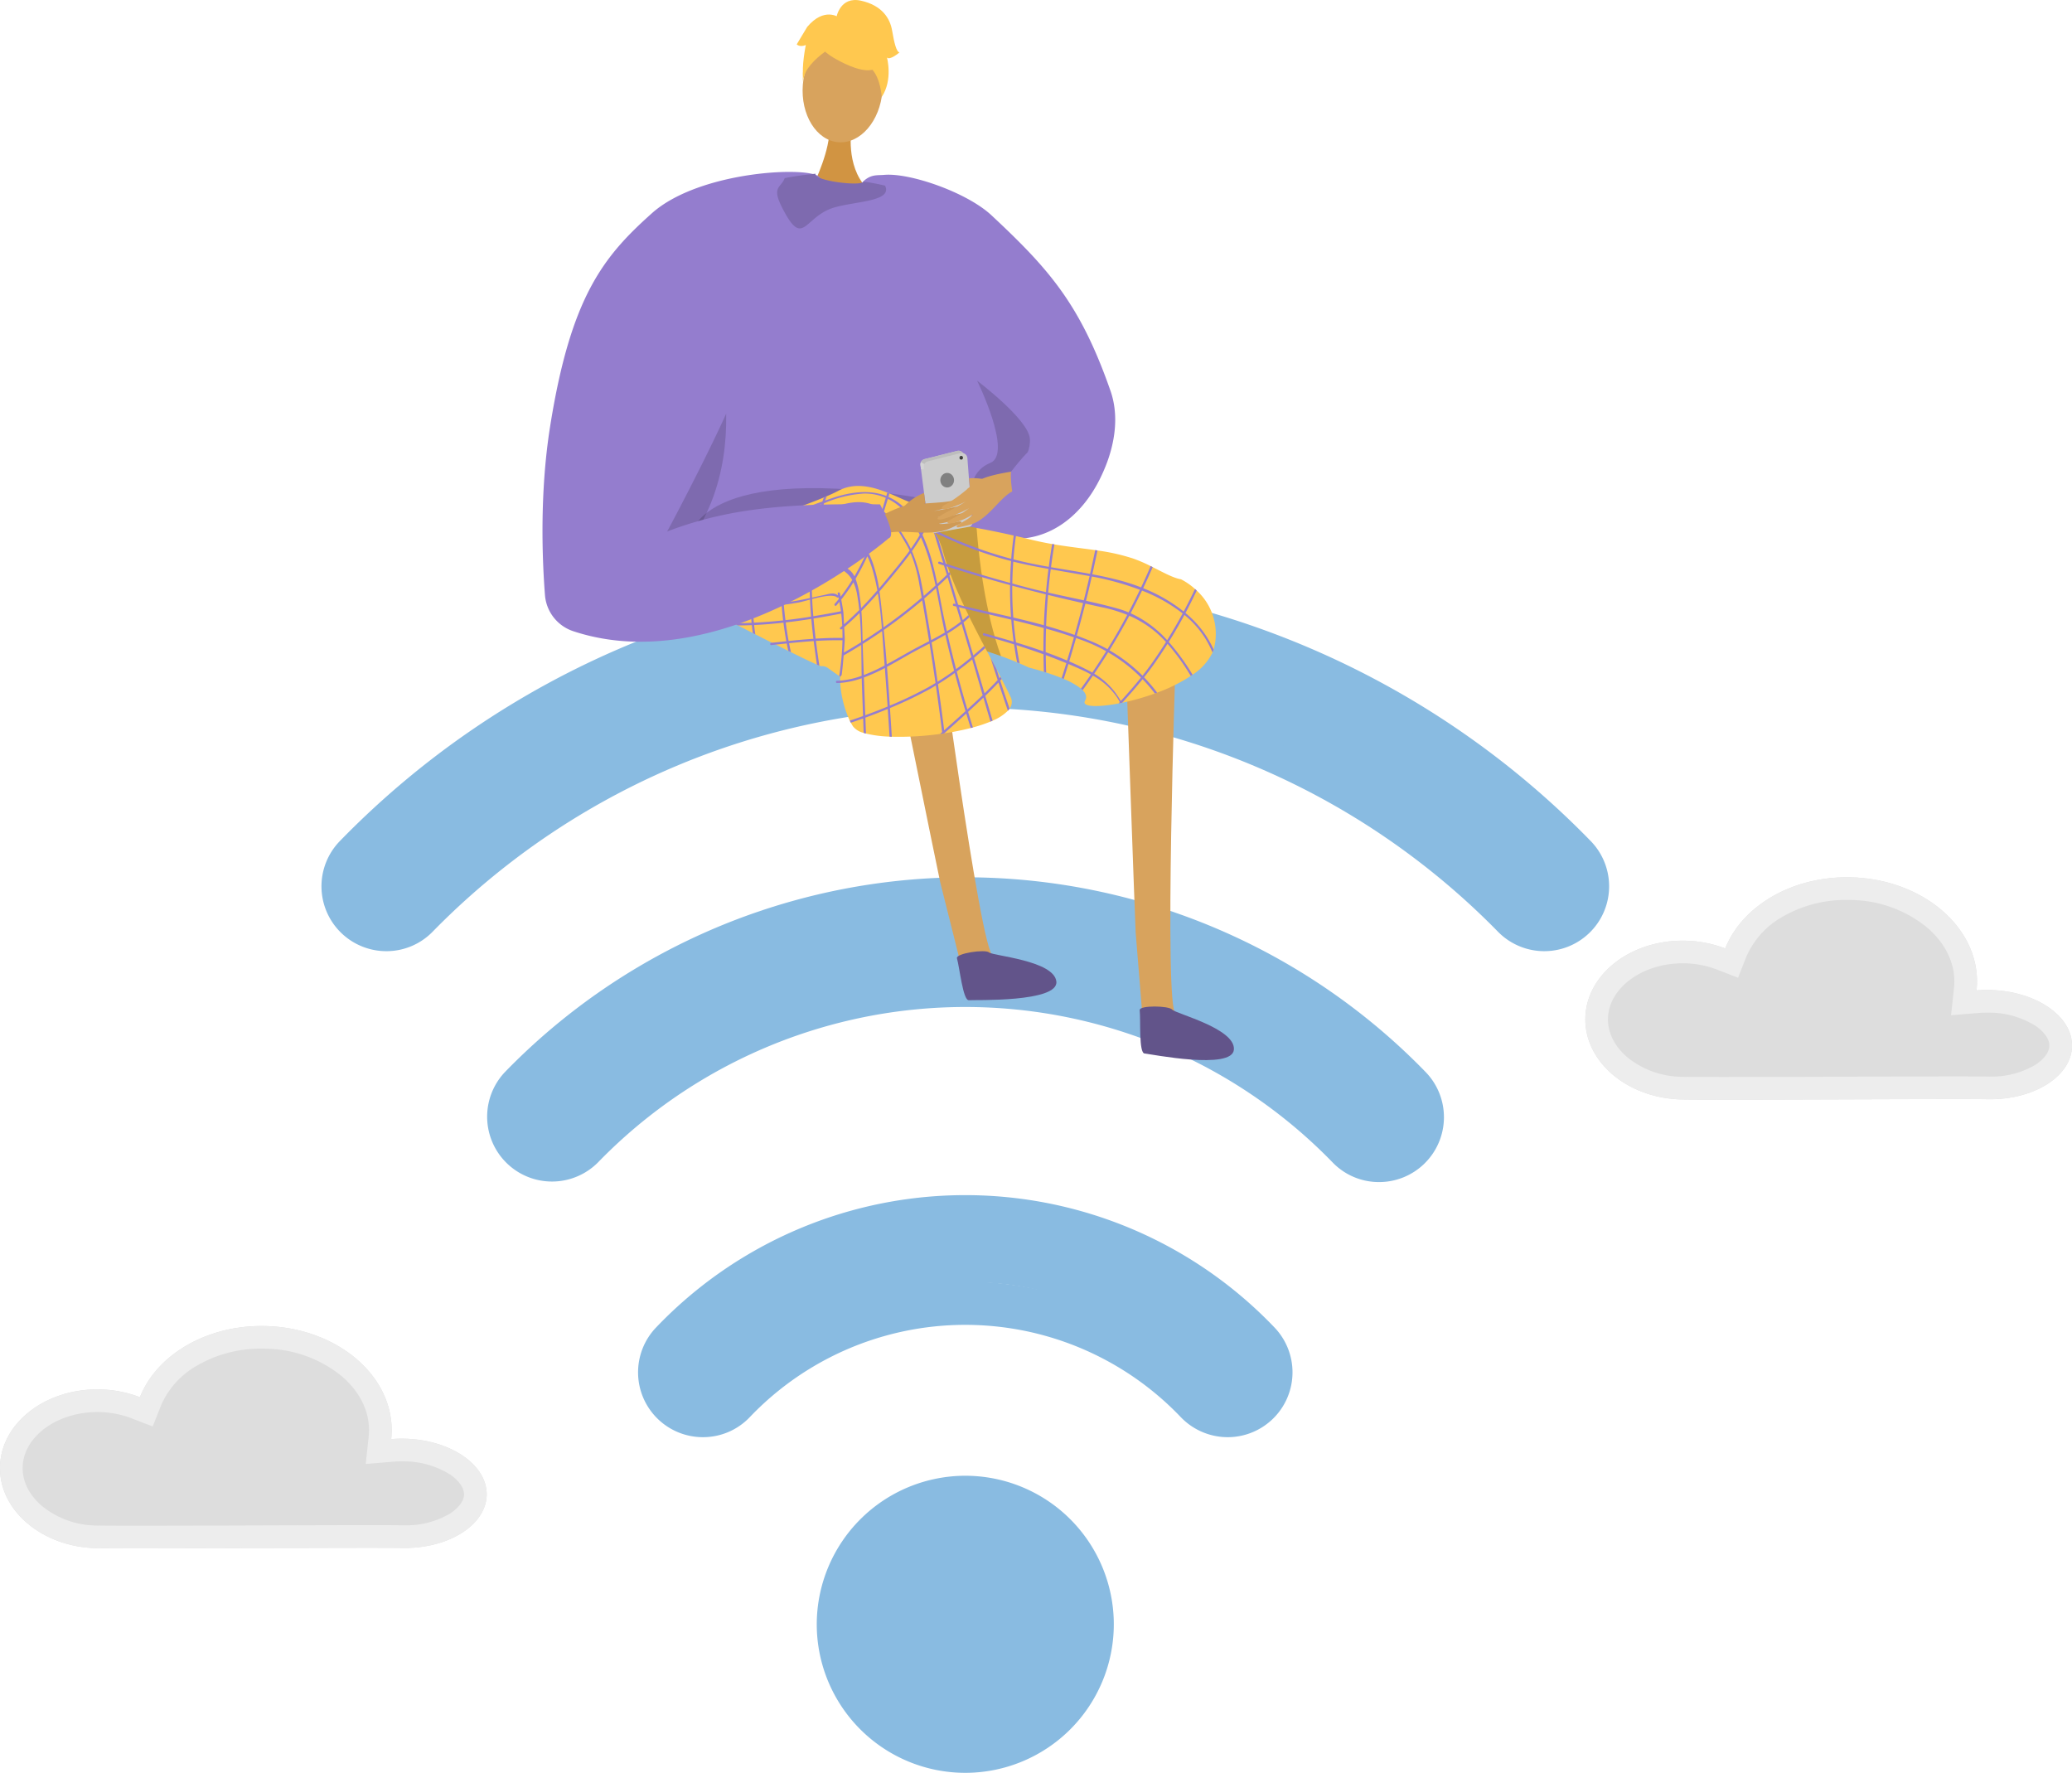 <svg xmlns="http://www.w3.org/2000/svg" width="528" height="451.713" viewBox="0 0 528 451.713"><defs><style>.a{fill:#d19442;}.b,.r{fill:#d8a35d;}.c{fill:#89bbe1;}.d{fill:#cfcfcf;opacity:0.7;}.e{fill:#ededed;}.f,.p{fill:#947dce;}.f,.i,.j,.k,.m,.o,.q,.r{fill-rule:evenodd;}.g,.m{fill:#ffc84f;}.h,.q{opacity:0.15;}.i{fill:#ccc;}.j{fill:#bdbdbd;}.k{fill:#d4d4d4;}.l{fill:#62548a;}.n{opacity:0.22;}.o{fill:#cf9a55;}.s{fill:gray;}.t{fill:#363636;}.u{fill:#d1d1d1;opacity:0.54;}</style></defs><g transform="translate(-523.903 -396.715)"><path class="a" d="M686.971,421.75s-1.578,9.34,3.816,14.995-13.369-1.046-13.369-1.046,4.271-8.729,3.909-14.391S686.971,421.75,686.971,421.75Z" transform="translate(53.92 7.793)"/><ellipse class="b" cx="13.881" cy="10.174" rx="13.881" ry="10.174" transform="translate(727.403 432.158) rotate(-85.53)"/><g transform="translate(605.822 543.978)"><path class="c" d="M677.934,712.84a37.847,37.847,0,1,0,37.848-37.847A37.892,37.892,0,0,0,677.934,712.84Zm64.678,0a26.831,26.831,0,1,1-26.83-26.83A26.861,26.861,0,0,1,742.612,712.84Z" transform="translate(-551.721 -446.237)"/><path class="c" d="M748.59,505.7a221.42,221.42,0,0,0-159.341,67,16.528,16.528,0,0,0,11.8,28.092l.174,0a16.427,16.427,0,0,0,11.633-4.959,189.923,189.923,0,0,1,271.472,0A16.524,16.524,0,1,0,907.932,572.7,221.42,221.42,0,0,0,748.59,505.7Zm151.4,82.5a5.631,5.631,0,0,1-7.787-.078,200.949,200.949,0,0,0-287.215,0,5.507,5.507,0,1,1-7.867-7.709,211.954,211.954,0,0,1,302.949,0,5.5,5.5,0,0,1-.08,7.787Z" transform="translate(-584.528 -505.699)"/><path class="c" d="M843.1,639.8a16.527,16.527,0,0,0,11.85-28.042,163.468,163.468,0,0,0-234.6,0,16.525,16.525,0,0,0,23.7,23.032,130.414,130.414,0,0,1,187.195,0A16.391,16.391,0,0,0,843.1,639.8ZM636.15,627.113a5.508,5.508,0,1,1-7.9-7.678,152.449,152.449,0,0,1,218.8,0,5.509,5.509,0,0,1-.113,7.789,5.629,5.629,0,0,1-7.783-.109,141.429,141.429,0,0,0-203,0Z" transform="translate(-573.586 -485.873)"/><path class="c" d="M794.479,683.752a16.524,16.524,0,0,0,11.945-27.941,108.916,108.916,0,0,0-157.611,0,16.524,16.524,0,0,0,11.935,27.941c.128,0,.258,0,.386-.007a16.409,16.409,0,0,0,11.569-5.1,75.879,75.879,0,0,1,109.826-.005A16.59,16.59,0,0,0,794.479,683.752ZM664.738,671.032a5.466,5.466,0,0,1-3.854,1.7,5.58,5.58,0,0,1-3.928-1.524,5.5,5.5,0,0,1-.18-7.786,97.9,97.9,0,0,1,141.685,0,5.5,5.5,0,0,1-.178,7.786,5.639,5.639,0,0,1-7.788-.181,86.894,86.894,0,0,0-125.757,0Z" transform="translate(-563.557 -464.823)"/><path class="c" d="M593.068,591.4s18.736-2.336,27.537-12.668S750.326,478.48,859.766,568.405c0,0,57.356,41.375,44.771,15.689s-89.788-79.2-160.716-73.471S578.541,562.746,593.068,591.4Z" transform="translate(-582.054 -504.119)"/><path class="c" d="M623.545,629.912s13.714-1.709,20.155-9.272,94.866-68.808,174.969-2.989c0,0,42.061,25.711,32.85,6.91s-68.529-62.379-120.444-58.187S612.912,608.937,623.545,629.912Z" transform="translate(-571.223 -484.487)"/><path class="c" d="M649.8,676.011s12.466-.353,16.826-6.287,61-55,115.2-3.338c0,0,28.46,20.181,22.226,5.424s-46.368-48.958-81.493-45.668S642.6,659.548,649.8,676.011Z" transform="translate(-561.873 -463.473)"/><circle class="c" cx="30.505" cy="30.505" r="30.505" transform="translate(133.557 236.099)"/></g><path class="d" d="M925.9,590.861a32.445,32.445,0,0,0-3.342.1c.066-.615.108-1.236.122-1.863.291-14.519-14.173-26.586-32.308-26.949-14.868-.3-27.583,7.363-31.843,18.134A29.989,29.989,0,0,0,848.3,578.3c-13.814-.277-25.2,8.552-25.418,19.721s10.792,20.447,24.606,20.724c9.338.188,69.808-.216,77.857-.055,11.746.237,21.394-5.8,21.548-13.489S937.648,591.1,925.9,590.861Z" transform="translate(105.011 58.105)"/><path class="e" d="M889.536,567.915c.239,0,.481,0,.723.008a31.346,31.346,0,0,1,19.481,6.828c4.729,3.944,7.276,9,7.171,14.234-.009.44-.039.9-.088,1.361l-.75,6.948,6.964-.577c.734-.061,1.478-.092,2.213-.092.177,0,.357,0,.535.005A22.264,22.264,0,0,1,937.6,600c1.073.734,3.566,2.7,3.517,5.083-.046,2.326-2.508,4.16-3.563,4.841a21.879,21.879,0,0,1-11.549,3c-.181,0-.366,0-.548-.007-1.346-.026-4.123-.039-8.49-.039-7.13,0-17.347.034-28.165.07-11.084.036-22.548.074-30.734.074-5.383,0-8.807-.016-10.468-.049a22.339,22.339,0,0,1-13.965-4.923c-3.289-2.77-5.06-6.291-4.987-9.917.155-7.759,8.686-14.072,19.016-14.07.17,0,.345,0,.516,0a24.145,24.145,0,0,1,8.264,1.6l5.344,2.07,2.108-5.329a21.468,21.468,0,0,1,9.209-10.194,32.144,32.144,0,0,1,16.43-4.3Zm0-5.771c-14.507,0-26.826,7.572-31.006,18.142A29.992,29.992,0,0,0,848.3,578.3c-.211,0-.423-.007-.632-.007-13.529,0-24.565,8.729-24.786,19.728-.224,11.168,10.792,20.447,24.606,20.724,1.828.038,5.614.051,10.584.051,16.016,0,44.317-.146,58.9-.146,4.008,0,6.978.011,8.374.039.222,0,.445.007.665.007,11.445,0,20.732-5.955,20.883-13.5.154-7.686-9.242-14.107-20.989-14.342-.217-.005-.435-.007-.651-.007q-1.368,0-2.69.111c.066-.615.108-1.236.122-1.863.291-14.519-14.173-26.586-32.308-26.949-.278-.005-.561-.008-.838-.008Z" transform="translate(105.011 58.105)"/><path class="d" d="M626.928,675.471a32.411,32.411,0,0,0-3.34.105c.066-.615.108-1.236.12-1.863.292-14.52-14.173-26.586-32.307-26.949-14.868-.3-27.584,7.362-31.843,18.134a29.991,29.991,0,0,0-10.233-1.984c-13.815-.278-25.2,8.552-25.419,19.72s10.792,20.448,24.607,20.725c9.338.188,69.808-.218,77.857-.055,11.746.235,21.393-5.8,21.547-13.489S638.675,675.708,626.928,675.471Z" transform="translate(0 87.824)"/><path class="e" d="M590.562,652.527c.239,0,.482,0,.723.007a31.367,31.367,0,0,1,19.482,6.828c4.729,3.946,7.275,9,7.171,14.235-.01.439-.039.9-.089,1.361l-.75,6.948,6.966-.577c.734-.061,1.478-.092,2.212-.092.178,0,.357,0,.536.005a22.259,22.259,0,0,1,11.815,3.373c1.074.734,3.566,2.7,3.519,5.083-.047,2.326-2.508,4.16-3.565,4.842a21.89,21.89,0,0,1-11.548,3c-.182,0-.366,0-.549-.005-1.346-.027-4.123-.039-8.491-.039-7.129,0-17.347.034-28.164.069-11.086.038-22.548.076-30.734.076-5.383,0-8.807-.016-10.469-.049a22.344,22.344,0,0,1-13.965-4.923c-3.289-2.77-5.059-6.291-4.986-9.917.155-7.76,8.686-14.072,19.015-14.072.172,0,.345,0,.518.005a24.12,24.12,0,0,1,8.264,1.6l5.344,2.07,2.108-5.329a21.47,21.47,0,0,1,9.209-10.2,32.154,32.154,0,0,1,16.428-4.3Zm0-5.771c-14.507,0-26.825,7.572-31,18.142a29.991,29.991,0,0,0-10.233-1.984c-.212-.005-.424-.007-.634-.007-13.529,0-24.564,8.729-24.786,19.727-.224,11.169,10.792,20.448,24.607,20.725,1.827.036,5.614.051,10.584.051,16.016,0,44.317-.146,58.9-.146,4.009,0,6.979.011,8.375.039.222,0,.445.007.665.007,11.444,0,20.731-5.955,20.882-13.5.155-7.686-9.242-14.107-20.989-14.343-.218,0-.435-.007-.651-.007-.911,0-1.808.039-2.689.112.066-.615.108-1.236.12-1.863.292-14.52-14.173-26.586-32.307-26.949-.28-.005-.561-.008-.839-.008Z" transform="translate(0 87.824)"/><path class="f" d="M767.294,507.328c-4.677,9.371-13.123,16.265-24.09,15.026a257.892,257.892,0,0,0-55.7-.549c-3.406.347-6.614.763-9.652,1.211-.385-.216-26.911,8.894-31.946,9.818-6.467,1.18,7.678-27.757,7.678-27.757l-13.245,19.4a17.143,17.143,0,0,1-2.027-1.317c-12.049-9.113-10.276-31.2-7.409-42.717,7.031-28.277,32.818-41.522,36.442-43.318a75.573,75.573,0,0,1,14.431-5.351c1.72-.447,3.47-.847,5.243-1.186a76.468,76.468,0,0,1,7.894-1.111c-.778,1.789,12,3.331,12.1,1.966,2.028-1.882,3.5-1.519,5.377-1.68,6.552-.566,21.082,4.474,27.322,10.3,14.752,13.769,22.656,22.732,30.335,44.75,2.184,6.262,1.147,13.23-1.286,19.259C768.324,505.152,767.836,506.243,767.294,507.328Z" transform="translate(36.845 11.509)"/><g transform="translate(726.932 396.715)"><g transform="translate(1.536 3.805)"><path class="g" d="M681.315,409.883s16.8,11.109,12.81-4.931C691.365,393.856,669.885,401.978,681.315,409.883Z" transform="translate(-674.346 -399.531)"/><path class="g" d="M685.1,406.219s-10.28,5.062-9.79,10.984c0,0-.8-17.63,9-17.3s13.511,1.563,11.2,19.958C695.513,419.857,693.822,404.949,685.1,406.219Z" transform="translate(-675.293 -399.403)"/></g><path class="g" d="M681.646,401.1s.919-5.4,6.252-4.209,7.4,4.455,7.932,7.6,1.119,5.513,1.89,5.574c0,0-2.493,2.13-3.2,1.3,0,0,1.566,5.7-1.33,10.046,0,0-.453-7.086-4.244-8.157S681.646,401.1,681.646,401.1Z" transform="translate(-671.527 -396.715)"/><path class="g" d="M684.774,400.125s-3.671-2.612-7.945,2.48l-2.671,4.441s.709.831,2.311.181c0,0-1.127,5.373-.63,8.5l3-9.086Z" transform="translate(-674.157 -395.752)"/></g><path class="h" d="M666.438,461.132s16.134,48.159-28.627,68.613l-.909.6.231-11.327s21.091-29.431,21.171-30.188S666.438,461.132,666.438,461.132Z" transform="translate(39.689 22.626)"/><path class="h" d="M653.7,502.968s-.843-19.369,51.05-12.881-38.92,12.325-38.92,12.325Z" transform="translate(45.588 32.329)"/><path class="i" d="M709.923,498.544l-10.492,1.888-1.8-14.023-.131-1.024a1.368,1.368,0,0,1,.108-.749v-.008a1.425,1.425,0,0,1,.948-.793l8.3-2.082a1.4,1.4,0,0,1,1.642.826,1.515,1.515,0,0,1,.108.424Z" transform="translate(60.968 29.853)"/><path class="j" d="M708.458,482.578l-9.89,2.624-1-.574a1.425,1.425,0,0,1,.948-.793l8.3-2.082A1.4,1.4,0,0,1,708.458,482.578Z" transform="translate(60.999 29.853)"/><path class="k" d="M698.968,484.647V485.7l-1.342-.047-.131-1.024a1.368,1.368,0,0,1,.108-.749Z" transform="translate(60.968 30.614)"/><g transform="translate(690.994 520.535)"><g transform="translate(119.758 43.346)"><path class="b" d="M748.915,521.685s-3.028,88.356.02,89.875c5.468,2.766,26.88,11.81,3.281,9.84-12.122.884-11.236-2.354-11.427-5.1-.157-2.24-1.546-19.248-2.05-25.4-.113-1.377-2.55-70.478-2.55-70.478Z" transform="translate(-736.189 -520.428)"/><path class="l" d="M738.834,587.44c-.143-1.276,7.452-1.162,8.312-.127s16,4.755,15.7,10.128-21.274,1.166-22.772,1.042S739.114,589.946,738.834,587.44Z" transform="translate(-735.26 -497.218)"/></g><path class="b" d="M703.561,511.353S715.08,599.008,718.335,600c5.848,1.831,28.454,7.237,4.851,9.168-11.811,2.862-11.468-.477-12.108-3.151-.522-2.185-4.685-18.734-6.191-24.716-.338-1.34-14.085-69.1-14.085-69.1Z" transform="translate(-632.373 -480.27)"/><path class="l" d="M704.374,577.881c-.35-1.235,7.16-2.371,8.179-1.49s16.562,2.063,17.154,7.41-20.794,4.644-22.293,4.767S705.062,580.308,704.374,577.881Z" transform="translate(-627.61 -457.536)"/><g transform="translate(52.164 8.668)"><path class="m" d="M776.391,526.941a7.514,7.514,0,0,1-.208.826,7.041,7.041,0,0,1-.285.77,14.249,14.249,0,0,1-5.087,5.651c-.147.108-.3.208-.455.316a41.576,41.576,0,0,1-8.572,4.256c-.193.077-.393.146-.586.215a61.5,61.5,0,0,1-8.31,2.359c-.316.07-.632.131-.941.185-5.5,1.04-9.475.88-8.526-.716.539-.911.223-1.812-.632-2.675a5.079,5.079,0,0,0-.416-.393,18.376,18.376,0,0,0-4.4-2.467c-.177-.077-.354-.146-.532-.223-1.334-.54-2.705-1.017-3.947-1.419-.2-.062-.393-.123-.585-.185-2.159-.67-3.786-1.064-3.786-1.064-.809-.378-1.611-.732-2.4-1.071-.216-.093-.424-.185-.639-.27-.409-.177-.817-.339-1.227-.5-.978-.393-1.935-.764-2.867-1.095q-2.406-.867-4.617-1.5c-.224-.069-.447-.131-.663-.184-.008-.008-.008-.008-.016-.008-.816-.224-1.625-.439-2.405-.624-.215-.054-.431-.108-.639-.154-.17-.039-.331-.078-.5-.116-1.5-.339-2.93-.609-4.286-.824l-.424-.07c-.062-.008-.131-.023-.193-.031-1.071-.169-2.1-.308-3.075-.424-.532-.061-1.049-.115-1.55-.169-2.312-.223-4.355-.347-6.159-.5-.586-.038-1.142-.1-1.673-.154a22.488,22.488,0,0,1-3.161-.57c-.139-.039-.278-.085-.409-.123-.162-.062-.316-.116-.47-.185a6.491,6.491,0,0,1-.639-.316,5.672,5.672,0,0,1-.54-.339,9.988,9.988,0,0,1-3.608-5.721c-.061-.215-.123-.431-.177-.655a25.933,25.933,0,0,1-.462-8.441c.115-1.08.94-2.058,2.166-3.075.162-.124.331-.254.5-.393,2.073-1.581,5.056-3.269,7.886-5.551.123-.108.254-.216.385-.324.2-.161.393-.331.586-.5.37-.324.718-.632,1.057-.918.47-.416.909-.794,1.3-1.126.162-.139.324-.278.47-.4.316-.27.593-.5.818-.686.447-.377.7-.585.7-.585.516.015,1.357.092,2.482.238,2.451.3,6.221.872,10.615,1.689.162.038.324.062.478.092.9.17,1.819.332,2.759.518,2.159.431,4.417.9,6.708,1.417.193.047.377.085.562.131q1.794.405,3.6.857c1.966.485,3.839.864,5.635,1.18.193.03.378.061.572.092,3.731.632,7.145.995,10.407,1.457l.57.093a50.965,50.965,0,0,1,9.113,2.058,37.9,37.9,0,0,1,4.44,1.92c.177.085.347.177.516.262,2.767,1.388,5.32,2.8,7.216,3.1a16.7,16.7,0,0,1,3.57,2.476c.138.123.292.262.439.4A14.966,14.966,0,0,1,776.391,526.941Z" transform="translate(-686.166 -494.764)"/></g><path class="m" d="M691.528,532.033a2.489,2.489,0,0,0-1.766-.524,1.466,1.466,0,0,1-.508-.146c-.17-.069-.378-.154-.618-.262-1.326-.578-3.723-1.727-6.621-3.169-.224-.108-.447-.216-.672-.331-1.018-.5-2.089-1.042-3.192-1.6h-.008c-.323-.154-.639-.316-.963-.47h-.007c-1.388-.7-2.815-1.427-4.24-2.151-.208-.108-.424-.216-.641-.324-1.272-.647-2.536-1.295-3.77-1.935h-.007c-.386-.192-.757-.385-1.126-.578h-.008c-1.111-.57-2.189-1.117-3.2-1.642-.192-.1-.393-.2-.578-.3-.864-.447-1.68-.871-2.42-1.257-.262-.139-.516-.27-.755-.4-2.313-1.211-3.816-2.02-3.917-2.12-.2-.2-2.143-1.665-4.17-3.485l-.008-.008c-.524-.477-1.055-.97-1.565-1.48-2.151-2.151-3.878-4.448-2.952-5.682a12.778,12.778,0,0,1,1.7-1.781c.116-.108.239-.208.37-.323a24.66,24.66,0,0,1,6.267-3.778c.309-.139.624-.262.949-.377a25.594,25.594,0,0,1,5.535-1.419c.586-.085,1.18-.154,1.789-.193h.008a26.605,26.605,0,0,1,3.677-.023h.008c.077.008.146.008.223.016a6.384,6.384,0,0,1,1.5.3,9.7,9.7,0,0,1,2.59,1.4c.131.092.262.192.4.3.2.154.393.316.593.5.17.131.331.285.5.439a24.938,24.938,0,0,1,2.105,2.243c.192.224.393.463.577.709.864,1.072,1.7,2.259,2.521,3.508,0,.008.008.008.008.016.131.185.239.37.362.554.185.285.362.578.539.872,1.488,2.4,2.884,4.988,4.163,7.563.085.162.162.324.239.478.641,1.3,1.249,2.59,1.819,3.847v.007c.085.185.17.364.247.541.316.7.624,1.394.917,2.073.27.626.524,1.234.77,1.82.147.347.287.678.424,1.009.077.193.154.378.231.563,1.581,3.862,2.561,6.637,2.675,6.976Z" transform="translate(-647.561 -485.583)"/><path class="n" d="M718.68,529.442c-1.849-.673-3.619-1.232-5.3-1.7-2.24-.728-4.346-1.289-6.324-1.73-1.657-.376-3.225-.672-4.706-.9-3.17-2.994-5.387-5.163-5.387-5.163l-1.377-22.39c1.1-.953,2.009-1.721,2.593-2.209.449-.377.705-.585.705-.585.512.016,1.353.089,2.481.24,2.45.3,6.22.873,10.615,1.689.159.032.32.055.48.088C713.068,504.771,714.645,518.259,718.68,529.442Z" transform="translate(-630.693 -486.096)"/><path class="m" d="M727.831,543.761a4.566,4.566,0,0,1-.432.532,11.831,11.831,0,0,1-3.9,2.528c-.177.077-.354.155-.539.232a36.97,36.97,0,0,1-4.471,1.495c-.185.047-.37.1-.555.147a65.459,65.459,0,0,1-6.66,1.334c-.039.008-.07.008-.108.015-.154.031-.308.054-.464.077-.2.031-.392.054-.593.077a74.985,74.985,0,0,1-12.28.709c-.193-.007-.386-.015-.572-.023a29.45,29.45,0,0,1-6.02-.786c-.208-.054-.4-.108-.587-.169a4.9,4.9,0,0,1-2.682-1.619c-.208-.316-.4-.641-.587-.98-.092-.17-.185-.339-.27-.516a27.139,27.139,0,0,1-2.428-9.621c-.015-.208-.023-.4-.023-.586a8.1,8.1,0,0,1,.015-.986,7.2,7.2,0,0,0-.054-1.558v-.023a13.619,13.619,0,0,0-2.566-6.367c-.355-.441-.695-.88-1.018-1.311-.139-.185-.278-.37-.409-.555a32.107,32.107,0,0,1-2.705-4.44v-.008c-.262-.516-.495-1.026-.7-1.527v-.007a20.853,20.853,0,0,1-1.132-3.624c-.023-.139-.054-.285-.085-.424a15.17,15.17,0,0,1,.818-8.449c.085-.223.177-.447.277-.662.177-.393.37-.78.586-1.157V505.5a20.582,20.582,0,0,1,3.693-4.771c.169-.17.339-.332.508-.495a39.888,39.888,0,0,1,12-7.316c.262-.108.5-.2.724-.285.4-.146.747-.27,1.009-.354.154-.054.285-.093.385-.124.016,0,.1,0,.247.008a17.132,17.132,0,0,1,4.309.795h.008c.4.123.818.269,1.242.439a15.151,15.151,0,0,1,4.74,2.961c.147.131.293.262.432.408v.008c.1.092.185.185.277.277a15.541,15.541,0,0,1,1.18,1.434,13.717,13.717,0,0,1,1.242,2.051,17.253,17.253,0,0,1,1.24,3.338c.339,1.257.74,2.567,1.219,3.917.131.385.269.77.416,1.155.069.193.146.393.223.595,1.265,3.346,2.861,6.868,4.571,10.361.085.184.17.362.262.539,1.227,2.49,2.507,4.965,3.755,7.339.092.178.185.347.277.524.362.694.726,1.373,1.08,2.043.092.17.177.332.27.5.508.971,1.017,1.927,1.5,2.844v.008q.533,1.005,1.034,1.966c.092.177.192.362.277.539.864,1.666,1.642,3.2,2.29,4.556A2.865,2.865,0,0,1,727.831,543.761Z" transform="translate(-637.663 -487.012)"/><path class="m" d="M714.875,507.038l-.516.6-.232.27L713,509.22l-.007.008-.439.508v.008l-2.729,3.169-.478.562-9.166,10.669-.386.447-.146.178h-.008l-1.448,1.7h-.008l-3.231,3.762-.393.455-.007.007-5.019,5.844-.364.424-.254-.178-2.782-1.973-.008-.008-.008-.023-2.8-4.309-.716-1.1-.942-1.45-.354-.547-3.007-4.625-.347-.539-2.389-3.685-.339-.524-.495-.755v-.008l-.631-.971-4.34-6.676-.347-.547-1.735-2.667-.316-.485-.393-.609-2.251-3.469-.146-.224L663.547,500l-.177-.277-.432-.662s.255-.085.726-.232h.015l.98-.316c1.126-.362,2.728-.886,4.6-1.511.223-.077.447-.154.678-.231,1.842-.616,3.908-1.326,6-2.066l.649-.231c2.975-1.057,5.974-2.174,8.433-3.2.247-.1.486-.208.726-.308,1.163-.493,2.181-.972,2.99-1.4,4.109-2.174,8.542-1.078,12.435.47.185.07.362.139.547.216,1.912.786,3.685,1.65,5.212,2.243,1.627.641,3.075,2.559,4.286,4.8.108.216.223.439.331.655.07.146.147.285.208.431.093.185.177.37.254.563h.008q.2.416.37.832A54.915,54.915,0,0,1,714.875,507.038Z" transform="translate(-642.16 -488.349)"/><path class="f" d="M782.051,520.316c1-1.888,1.966-3.793,2.875-5.728-.147-.138-.3-.277-.439-.4-.918,1.942-1.881,3.854-2.892,5.751a40.573,40.573,0,0,0-10.322-5.944q1.261-2.659,2.428-5.381c-.169-.085-.339-.177-.516-.262q-1.167,2.74-2.444,5.435a49.6,49.6,0,0,0-5.4-1.766c-2.328-.624-4.671-1.126-7.031-1.572.455-2.02.9-4.048,1.319-6.075l-.57-.093q-.636,3.042-1.319,6.067c-3.307-.616-6.637-1.126-9.952-1.7.246-1.943.539-3.886.863-5.821-.193-.031-.378-.062-.572-.092q-.484,2.9-.863,5.82c-2.135-.377-4.27-.786-6.383-1.272-.878-.2-1.75-.416-2.62-.64q.219-2.972.631-5.944c.008-.069.024-.138.031-.208.046-.362-.508-.524-.562-.154-.008.077-.023.154-.031.231q-.405,2.961-.632,5.937a105.279,105.279,0,0,1-20.344-7.756c-.131-.062-.262-.131-.4-.2H716.9c-.246-.131-.5-.255-.747-.386.069-.146.146-.3.216-.454V497.7a.484.484,0,0,0,.069-.146c-.108-.216-.223-.439-.331-.655-.054.131-.116.262-.17.393-.362.841-.77,1.657-1.2,2.451-.316-.632-.647-1.249-1.009-1.858a23.479,23.479,0,0,0-1.673-2.521c-.278-.362-.555-.709-.855-1.032a13.906,13.906,0,0,0-4.842-3.6l.254-.878c-.185-.077-.362-.146-.547-.216-.077.285-.162.578-.247.863-4.132-1.627-8.9-1.109-13.73.518-.624.208-1.24.431-1.865.647.138-.37.269-.732.416-1.1-.239.1-.478.208-.726.308-.138.339-.262.686-.385,1.034-2.736.972-5.458,1.981-8.21,2.906l.162-.74-.649.231c-.053.239-.1.486-.154.724q-1.757.58-3.546,1.1c-.809.231-1.619.455-2.436.672.046-.147.093-.286.139-.432-.231.077-.455.154-.678.231-.047.131-.085.254-.124.385-1.5.409-3.021.811-4.532,1.2.015-.023.038-.046.054-.07l-.98.316h-.015c-.47.147-.726.232-.726.232-.077-.008-.146-.008-.223-.016H667.6a8.7,8.7,0,0,1-3.677.023h-.008c-.609.039-1.2.108-1.789.193a8.168,8.168,0,0,0,2.282,1.2,10.384,10.384,0,0,0,3.431-.609,24.442,24.442,0,0,0-1.634,2.775,13.633,13.633,0,0,0-1.658.618c0,.007-1.758,1.055-1.8,1.055-.834-.123-1.766-1.688-2.644-2.228a11.819,11.819,0,0,0-3.516-1.395c-.324.115-.639.238-.948.377,2.892.439,5.459,1.65,6.422,4.294.069.177.339.316.485.131a9.1,9.1,0,0,1,3.423-2.382,28.266,28.266,0,0,0-1.557,4.086c-2.182.493-4.386.978-6.522,1.611a18.194,18.194,0,0,1-2.328.786c-1.3-.154-.346-.092-1.34-1.055a22.537,22.537,0,0,0-4.85-3.693c-.131.115-.254.215-.37.323,2.421,1.134,4.556,2.7,5.481,5.443a.293.293,0,0,0,.424.178c2.459-1.8,6.1-2.421,9.352-3.038a32.041,32.041,0,0,0-.724,3.361c-2.467.632-4.9,1.334-7.409,1.966a5.288,5.288,0,0,1-3.732-.185,5.082,5.082,0,0,0-2.135-.262c.509.509,1.04,1,1.565,1.48l.008.008c.555.162,1.118.339,1.673.509a.3.3,0,0,0,.347.046,51.454,51.454,0,0,1,9.613-3.129,46.1,46.1,0,0,0-.462,7.393c-1.034.247-2.058.516-3.084.786.239.131.493.262.755.4.778-.208,1.557-.4,2.343-.595.016.617.039,1.234.077,1.851.185.1.386.2.578.3-.046-.755-.077-1.519-.092-2.274a39.386,39.386,0,0,1,5.2-.909,21.021,21.021,0,0,1,2.4-.07c.047,1.6.155,3.208.309,4.8-1.535.062-3.069.1-4.6.092.369.193.739.386,1.126.578h.007c1.172-.007,2.351-.038,3.524-.085.069.68.154,1.35.246,2.02.216.108.432.216.641.324-.124-.786-.216-1.573-.3-2.367,2.49-.115,4.989-.331,7.478-.6.2,1.581.44,3.154.732,4.727l-3.662.393h-.007a1.1,1.1,0,0,0-.162.015c-.362.039-.37.617,0,.578s.755-.085,1.132-.123h.008c.934-.1,1.866-.2,2.8-.293.123.632.254,1.257.393,1.889.224.115.447.223.672.331-.17-.755-.332-1.519-.478-2.282,1.842-.192,3.685-.37,5.526-.5.247-.023.495-.03.749-.046.062.5.123.994.193,1.5.192,1.5.408,3.006.631,4.5.239.108.447.193.618.262-.185-1.219-.362-2.436-.532-3.662-.115-.88-.239-1.758-.347-2.636.162-.008.316-.024.47-.031.695-.047,1.4-.077,2.09-.1,1.4-.047,2.805-.062,4.216-.039a68.311,68.311,0,0,1-.632,7.717v.023c-.061.462-.13.917-.2,1.38l.254.178.363-.424c.192-1.342.369-3.285.508-5.012q2.266-1.3,4.479-2.674c.015.616.023,1.232.031,1.842.031,2.02.046,4.04.084,6.029a20.959,20.959,0,0,1-5.481,1.225c-.262.023-.532.031-.795.038a.289.289,0,0,0,0,.578c.27-.007.547-.015.818-.03a21.766,21.766,0,0,0,5.474-1.188c.015.639.031,1.272.054,1.9q.138,3.863.285,7.725c-1.125.4-2.251.795-3.385,1.18.085.177.178.346.27.516,1.049-.354,2.1-.718,3.138-1.086.039,1.225.085,2.459.131,3.685.185.061.378.115.586.169-.047-1.357-.1-2.705-.147-4.062,1.912-.694,3.816-1.435,5.7-2.205q.243,3.527.462,7.053c.185.008.378.016.572.023q-.221-3.654-.478-7.307a104.1,104.1,0,0,0,10.16-4.85c.524-.293,1.034-.609,1.543-.917q.855,5.945,1.6,11.9c-.178.154-.355.308-.54.462.2-.023.393-.046.593-.077.155-.023.309-.046.464-.077.038-.007.069-.007.108-.015,0-.023-.008-.046-.008-.07,1.488-1.309,2.975-2.628,4.44-3.962q.543-.5,1.088-.995c.37,1.234.747,2.467,1.141,3.693.185-.046.37-.1.555-.147q-.624-1.988-1.226-3.978c1.3-1.195,2.613-2.4,3.9-3.631.593,2.043,1.2,4.078,1.8,6.114.185-.077.362-.155.539-.232-.616-2.112-1.24-4.216-1.865-6.329,1.149-1.109,2.274-2.235,3.361-3.4q1.18,3.608,2.405,7.2a4.589,4.589,0,0,0,.432-.532q-1.226-3.571-2.39-7.154c.123-.131.247-.262.362-.4-.085-.177-.185-.362-.277-.539-.093.108-.193.208-.285.316-.255-.763-.5-1.519-.749-2.282v-.008c-.485-.918-.995-1.873-1.5-2.844.585,1.874,1.194,3.747,1.8,5.613q-1.632,1.745-3.346,3.406-1.33-4.532-2.667-9.065c.755-.641,1.511-1.3,2.251-1.951.208-.184.408-.362.608-.547-.092-.177-.185-.346-.277-.524-.331.293-.664.595-.995.888-.586.516-1.18,1.024-1.773,1.534-.216-.724-.432-1.442-.649-2.166q-.924-3.133-1.865-6.252c.524-.432,1.041-.88,1.526-1.342-.092-.177-.177-.355-.262-.539-.462.446-.947.87-1.44,1.286-.332-1.095-.655-2.189-.988-3.284.555.139,1.111.27,1.666.408,3.862.94,7.778,1.827,11.679,2.767.146,1.874.355,3.747.609,5.613-2.505-.747-5.018-1.457-7.494-2.143a.288.288,0,0,0-.154.555c2.582.716,5.173,1.471,7.748,2.274.223,1.526.478,3.052.772,4.571.215.085.423.177.639.27-.308-1.542-.57-3.092-.8-4.65q3.468,1.1,6.891,2.336c.008,1.481.039,2.969.093,4.448.192.062.385.123.585.185-.054-1.48-.084-2.952-.1-4.425q2.649.971,5.243,2.043c-.393,1.272-.786,2.536-1.2,3.8.178.077.355.146.532.223q.612-1.9,1.2-3.8c1.009.423,2.02.855,3.023,1.309.924.416,1.834.872,2.721,1.358-.834,1.209-1.674,2.412-2.544,3.6a5.1,5.1,0,0,1,.416.393c.895-1.219,1.765-2.451,2.621-3.7a17.566,17.566,0,0,1,6.167,5.559c.246.385.478.778.693,1.18-.108.115-.215.239-.323.354.308-.054.624-.115.94-.185,1.773-1.95,3.515-3.939,5.181-6a38.108,38.108,0,0,1,3.129,3.646c.193-.069.393-.138.586-.215A40.186,40.186,0,0,0,771.5,536.7c.863-1.086,1.7-2.189,2.513-3.331,1.2-1.7,2.359-3.446,3.469-5.21a54.778,54.778,0,0,1,5.921,8.194c.154-.108.308-.208.455-.316a56.374,56.374,0,0,0-6.075-8.348c1.411-2.251,2.736-4.55,4-6.885a24.073,24.073,0,0,1,7.162,9.582,7.039,7.039,0,0,0,.285-.77A25.778,25.778,0,0,0,782.051,520.316Zm-66.144-21.632c.454.239.909.47,1.372.695.208.108.424.208.632.316q1.214,3.92,2.4,7.848c-.308-.108-.624-.2-.94-.3a.217.217,0,0,0-.115-.008.263.263,0,0,0-.232.27.283.283,0,0,0,.2.293l1.294.416c.239.786.486,1.573.726,2.366-.8.786-1.62,1.543-2.436,2.307-.278-1.358-.578-2.715-.918-4.063a45.961,45.961,0,0,0-2.861-8.449C715.335,499.826,715.628,499.254,715.906,498.684ZM704.7,524.256c-.054.038-.1.077-.154.108h-.008c-.3.208-.609.423-.917.624q-1.9,1.305-3.839,2.536c-.069-2.559-.116-5.143-.316-7.694.185-.185.362-.37.547-.563,1.249-1.286,2.459-2.605,3.647-3.962.493,2.921.793,5.9,1.032,8.88A.2.2,0,0,0,704.7,524.256Zm-17.77-7.509c2.453-.641,5.32-1.242,6.306-.432a.294.294,0,0,0,.386-.007c.03.146.053.292.084.439-.339.416-.67.832-1.032,1.24-.239.285.162.695.408.409.27-.3.516-.617.771-.926.161.8.3,1.6.408,2.405q-3.5.693-7.047,1.265C687.088,519.677,686.988,518.2,686.926,516.747Zm7.255-.586c-.069-.323-.139-.632-.2-.886-.085-.362-.649-.208-.555.154.031.131.054.262.085.393-1.165-.863-2.213-.362-3.67-.061-.971.2-1.951.416-2.93.631-.116-2.705-.116-5.412.038-8.11.4.016.8.023,1.2.047,1.843.108,4.133-.047,5.8.7a6.654,6.654,0,0,1,3.169,2.867A48.24,48.24,0,0,1,694.181,516.161Zm-21.609-10.2c.031-.192.062-.393.093-.586,1.148-.277,2.289-.554,3.429-.832.872-.215,1.735-.423,2.607-.639l.632-.162c-.139,1.427-.255,2.852-.324,4.278l-.385.047c-1.442.154-2.875.354-4.317.562-.718.108-1.427.216-2.143.331C672.272,507.959,672.418,506.964,672.572,505.962Zm2.946-2.128c-.911.255-1.812.509-2.715.772.177-1.009.378-2.012.609-3.015.1-.439.2-.878.308-1.311.695-.185,1.342-.37,1.912-.562q2.221-.74,4.433-1.481-.383,2.278-.632,4.573C678.123,503.126,676.812,503.479,675.518,503.834Zm4.417-.238c2.328-.595,4.7-1.219,7.093-1.6-.286,1.858-.478,3.723-.6,5.6-.98.015-1.9.054-2.707.077-1.38.038-2.752.154-4.124.292C679.665,506.5,679.781,505.052,679.935,503.6Zm15.827,5.327c-2.267-1.18-5.736-1.357-8.774-1.326.023-.386.054-.772.085-1.157v-.008c.123-1.511.3-3.021.531-4.517a25.306,25.306,0,0,1,3.162-.254c.107-.008.215-.008.323-.008a19.868,19.868,0,0,1,5.867.747,6.682,6.682,0,0,1,3.654,2.875,59.861,59.861,0,0,1-2.921,5.7A4.6,4.6,0,0,0,695.762,508.922Zm.786-7.193a26.978,26.978,0,0,0-5.274-.563,34.907,34.907,0,0,0-3.577.162,54.887,54.887,0,0,1,1.365-6.113c4.116-1.5,8.919-3.5,13.029-1.92a8.834,8.834,0,0,1,1.18.555,10.407,10.407,0,0,1,1.272.84,98.423,98.423,0,0,1-3.593,9.791A6.267,6.267,0,0,0,696.548,501.73Zm8.479-6.654a24.322,24.322,0,0,1,4.9,6.075c.432.7.826,1.4,1.2,2.066.223.4.431.8.616,1.211-1.511,2.1-3.177,4.109-4.833,6.128-.98,1.18-1.958,2.359-2.952,3.516a37.542,37.542,0,0,0-1.542-6.368c-.124-.354-.247-.685-.37-1a15.026,15.026,0,0,0-.726-1.612A97.305,97.305,0,0,0,705.027,495.076Zm-.169,26.527c-.239-2.243-.455-4.517-.795-6.776,1.666-1.92,3.277-3.885,4.881-5.851,1.055-1.3,2.081-2.613,3.061-3.947a36.574,36.574,0,0,1,2.235,8.04c.162.88.316,1.758.478,2.644.038.231.085.47.123.7q-4.694,4.013-9.744,7.563c-.008-.084-.016-.161-.023-.239C705,523.031,704.935,522.313,704.859,521.6Zm10.1-4.517c.6,3.354,1.163,6.731,1.711,10.091.023.108.039.208.054.316-1.041.547-2.081,1.086-3.107,1.627-2.4,1.271-5,2.836-7.686,4.27-.2-2.528-.416-5.041-.663-7.561-.031-.393-.069-.795-.108-1.188Q710.236,521.092,714.958,517.086Zm.847,1.442c-.115-.632-.223-1.265-.331-1.9,1.018-.87,2.028-1.758,3.021-2.667.772,3.816,1.412,7.655,2.228,11.325-1.132.672-2.3,1.3-3.46,1.928Q716.568,522.867,715.8,518.528Zm1.643-9.2v.008c.331,1.311.631,2.636.909,3.963q-1.482,1.364-3,2.667c-.2-1.165-.408-2.321-.639-3.462a38.222,38.222,0,0,0-2.382-7.941c.824-1.149,1.6-2.32,2.305-3.531A49.933,49.933,0,0,1,717.448,509.33Zm-11.241-18.1a14.2,14.2,0,0,1,3.739,2.661h.008a19.538,19.538,0,0,1,3.123,4.085c.061.1.115.2.177.309.393.693.755,1.417,1.094,2.135-.693,1.218-1.465,2.4-2.274,3.546a24.2,24.2,0,0,0-1.542-2.79c-.077-.115-.146-.231-.224-.347a27.8,27.8,0,0,0-5.1-6.352c.147-.462.285-.918.424-1.38C705.83,492.471,706.022,491.847,706.207,491.229Zm-16.243,1.126a30.217,30.217,0,0,1,10.045-2.474,13.39,13.39,0,0,1,5.667,1.095c-.224.747-.447,1.488-.672,2.236-.092.292-.177.593-.269.886-.247-.185-.487-.37-.741-.532a9.55,9.55,0,0,0-2.22-1.057c-4.009-1.272-8.5.478-12.5,1.982C689.494,493.774,689.718,493.064,689.964,492.355Zm-8.8,3.146c1.526-.485,3.052-.986,4.563-1.527,1.173-.423,2.359-.886,3.554-1.349-.238.7-.462,1.411-.67,2.112-.624.239-1.234.455-1.827.655l-5.967,1.989C680.921,496.757,681.029,496.125,681.161,495.5Zm-.47,2.528q3.48-1.155,6.953-2.312c.254-.085.508-.177.763-.262a56.357,56.357,0,0,0-1.288,5.928,58.461,58.461,0,0,0-7.093,1.288C680.2,501.12,680.428,499.57,680.69,498.029Zm-6.2-.57c2.019-.555,4.032-1.132,6.036-1.758-.131.632-.231,1.265-.347,1.889q-3.146,1.052-6.306,2.105C674.068,498.946,674.268,498.2,674.492,497.458Zm-6.052,2.135c.1-.146.2-.292.308-.439.193-.061.386-.131.578-.2.826-.277,1.6-.547,2.251-.717.755-.192,1.5-.4,2.251-.6-.216.757-.416,1.519-.609,2.282-.431.147-.87.285-1.3.432-.817.277-1.634.547-2.451.824-.586.193-1.18.385-1.766.586-.239.077-.485.154-.732.231A22.449,22.449,0,0,1,668.44,499.593Zm-1.658,2.761c.9-.362,1.866-.67,2.83-.955.917-.27,1.827-.518,2.706-.749.262-.069.508-.131.755-.192l-.162.693c-.277,1.2-.516,2.413-.732,3.624-.108.03-.208.061-.316.092-1.734.485-3.446.955-5.118,1.365-.563.138-1.126.262-1.689.393A27.269,27.269,0,0,1,666.782,502.354Zm4.394,15.08a18.979,18.979,0,0,0-2.4.069,39.669,39.669,0,0,0-5.2.886,43.7,43.7,0,0,1,.485-7.4c2.459-.547,4.943-.963,7.44-1.349A67.64,67.64,0,0,0,671.176,517.434Zm-1.209-8.126c-2,.316-3.924.749-5.836,1.234a31.771,31.771,0,0,1,.755-3.323c.7-.139,1.38-.277,2.012-.431,1.719-.424,3.431-.84,5.158-1.265-.193,1.18-.362,2.351-.493,3.531Zm2.127.239,2.561-.37.3-.046q2.013-.29,4.024-.509c-.108,2.413-.092,4.827.016,7.232.023.609.061,1.211.1,1.812-.262.023-.524.054-.786.061-2.205.1-4.363-.177-6.545-.269A64.771,64.771,0,0,1,672.094,509.547Zm-.023,13.237c-.154-1.58-.269-3.169-.308-4.748,1.758.069,3.493.277,5.281.3.7.008,1.4-.031,2.089-.092.093,1.317.231,2.636.393,3.954C677.043,522.467,674.561,522.667,672.071,522.783Zm7.555-5.951v-.008c-.146-2.436-.177-4.887-.1-7.332.008-.308.016-.616.031-.926a56.649,56.649,0,0,1,6.654-.308c.061,0,.115.008.177.008-.154,2.736-.154,5.489-.039,8.241-.315.069-.631.139-.955.2-.562.124-1.134.239-1.7.347-1.186.223-2.374.408-3.569.532-.147.015-.3.023-.447.03C679.657,517.355,679.642,517.1,679.625,516.833Zm.077,1.357c.255-.031.5-.047.757-.077,1.009-.139,2.019-.309,3.029-.486.123-.023.269-.054.439-.092.416-.093.949-.239,1.55-.4.285-.077.578-.154.886-.239.062,1.288.139,2.567.246,3.863v.007c.016.154.024.316.039.47-.3.046-.6.1-.9.147v.007c-.963.139-1.927.285-2.9.409-.917.123-1.827.239-2.744.339C679.942,520.825,679.8,519.507,679.7,518.189Zm6.5,8.772c-1.765.131-3.523.293-5.289.478-.293-1.573-.531-3.146-.739-4.725,1.009-.116,2.019-.239,3.021-.378.932-.131,1.866-.27,2.8-.408l.7-.116c.07.732.139,1.465.216,2.189q.15,1.447.324,2.892C686.888,526.915,686.541,526.932,686.2,526.961Zm3.816-.223c-.639.023-1.28.054-1.912.092-.1.008-.2.016-.308.023-.038-.346-.077-.685-.116-1.032-.138-1.172-.262-2.351-.369-3.523v-.008c-.016-.193-.039-.378-.054-.57q3.549-.58,7.062-1.265c.123,1.04.208,2.089.262,3.13l-.509.44c-.285.238.123.639.409.408a1.347,1.347,0,0,1,.131-.108c.023.778.038,1.565.03,2.351Q692.32,526.63,690.018,526.738Zm4.873-6.4-.069-.57s-.232-1.471-.495-2.867a48.069,48.069,0,0,0,3.1-4.409,12.483,12.483,0,0,1,.963,3.19c.231,1.273.393,2.567.532,3.871-1.249,1.263-2.536,2.474-3.886,3.637Zm.1,10.076c.139-1.765.224-3.152.224-3.152v-.578l-.139-2.761q2.035-1.733,3.924-3.623c.231,2.459.339,4.964.4,7.463Q697.227,529.128,694.99,530.415Zm4.4-11.34c-.085-.963-.193-1.928-.347-2.883a20.772,20.772,0,0,0-1.063-4.594,59.446,59.446,0,0,0,2.984-5.736,10.121,10.121,0,0,1,.57,1.234,18.628,18.628,0,0,1,.709,2,51.717,51.717,0,0,1,1.288,5.459c-1.2,1.388-2.43,2.744-3.7,4.062Zm.454,10.746a.669.669,0,0,1-.007-.116c-.016-.5-.031-1-.047-1.511q1.666-1.04,3.285-2.135h.008c.362-.239.716-.478,1.071-.732.192-.131.393-.262.585-.4.016.239.039.478.054.718.177,2.382.332,4.748.516,7.068l.07.972a47.487,47.487,0,0,1-5.3,2.436Q699.951,532.964,699.847,529.822Zm.609,16.545q-.184-4.812-.354-9.622a45.071,45.071,0,0,0,5.335-2.412q.381,4.9.709,9.821C704.265,544.931,702.368,545.664,700.456,546.366Zm16.151-7.186a101.436,101.436,0,0,1-9.907,4.741c-.223-3.3-.454-6.591-.716-9.883,2.753-1.473,5.4-3.092,7.925-4.417q1.445-.764,2.913-1.527c.054.331.108.655.162.986q.718,4.534,1.373,9.067C717.779,538.494,717.2,538.85,716.607,539.181Zm.747-11.363c.285-.155.578-.309.863-.472.895-.469,1.773-.963,2.644-1.471.139.632.285,1.265.431,1.9q.857,3.62,1.805,7.224c-1.365.995-2.769,1.951-4.217,2.838C718.4,534.493,717.894,531.147,717.355,527.818Zm7.332,18.694c-1.365,1.248-2.738,2.467-4.125,3.685q-.74-5.874-1.588-11.749c1.473-.895,2.9-1.85,4.279-2.852q1.3,4.881,2.744,9.722Zm5.682-5.258c-1.28,1.234-2.59,2.436-3.9,3.631q-1.435-4.81-2.707-9.66c1.334-.995,2.653-2.012,3.932-3.083Q729.045,536.7,730.369,541.255Zm-3.67-12.442q.405,1.364.809,2.728-1.907,1.6-3.909,3.077c-.578-2.244-1.148-4.5-1.688-6.745l-.532-2.313a36.787,36.787,0,0,0,3.616-2.467C725.565,525,726.135,526.907,726.7,528.813Zm-1.881-6.306a36.108,36.108,0,0,1-3.57,2.466c-.254-1.141-.5-2.274-.739-3.415-.549-2.59-1.019-5.3-1.566-8.01.834-.77,1.673-1.542,2.49-2.336q1.03,3.411,2.043,6.824c-.108-.031-.223-.054-.339-.085-.362-.093-.516.47-.154.555.231.061.462.115.686.177Q724.247,520.59,724.818,522.506Zm.832-3.94c-.516-.115-1.026-.246-1.534-.37q-1.111-3.723-2.236-7.439c.093-.093.193-.185.285-.285-.077-.2-.154-.4-.223-.595l-.255.255c-.177-.572-.346-1.142-.516-1.712.093.031.185.062.278.085q7.9,2.522,15.9,4.694c-.031,2.715.046,5.428.246,8.126C733.59,520.393,729.574,519.515,725.65,518.566Zm11.71-5.92q-8.118-2.234-16.143-4.819c-.084-.023-.161-.054-.246-.077q-.948-3.146-1.9-6.283c-.147-.308-.316-.6-.478-.88s-.347-.547-.516-.808h.007a105.244,105.244,0,0,0,17.208,6.675c.77.216,1.542.416,2.32.617C737.476,508.93,737.391,510.8,737.36,512.646Zm20.823-1.627a.128.128,0,0,1,.054.007,71.143,71.143,0,0,1,12.2,3.377q-1.388,2.9-2.892,5.752a23.675,23.675,0,0,0-2.705-.949c-2.684-.755-5.4-1.4-8.133-2C757.227,515.151,757.712,513.086,758.182,511.019Zm-1.642,6.9c1.434.316,2.867.647,4.309.949a36.759,36.759,0,0,1,6.36,1.927q-2.369,4.453-5.027,8.734-1.617-.9-3.329-1.65c-1.473-.647-2.984-1.234-4.51-1.788Q755.5,522.019,756.541,517.919ZM753.8,525.9c-2.382-.849-4.8-1.611-7.263-2.305q.15-3.954.486-7.894,4.463,1.1,8.943,2.1C755.292,520.5,754.56,523.2,753.8,525.9Zm-6.09-16.722c3.3.586,6.606,1.126,9.906,1.735q-.705,3.1-1.473,6.175c-3.021-.663-6.059-1.28-9.074-1.966Q747.339,512.149,747.714,509.176Zm-9.545-1.958c2.969.74,5.975,1.326,8.982,1.858-.254,1.974-.462,3.939-.64,5.913-1.326-.3-2.651-.616-3.97-.955q-2.313-.6-4.609-1.234C737.954,510.942,738.038,509.084,738.169,507.218Zm7.687,22.874c-2.305-.818-4.642-1.573-6.985-2.282-.262-1.881-.478-3.762-.632-5.659,2.582.624,5.158,1.28,7.709,1.989Q745.845,527.111,745.856,530.092Zm-7.671-8.628c-.208-2.7-.293-5.4-.27-8.11q4.266,1.145,8.549,2.205-.347,3.932-.493,7.871C743.4,522.721,740.791,522.082,738.185,521.464Zm13.7,10.956q-2.684-1.135-5.451-2.128c-.007-2,.024-4,.085-6q3.6,1.007,7.108,2.205C753.072,528.48,752.485,530.454,751.884,532.42ZM758.3,535.5c-.177-.1-.347-.208-.54-.308-1.726-.917-3.515-1.758-5.335-2.544q.9-2.973,1.751-5.959.971.334,1.919.693a42,42,0,0,1,5.759,2.667C760.7,531.9,759.524,533.707,758.3,535.5Zm7.262,7.247a18.568,18.568,0,0,0-6.76-6.962q1.826-2.683,3.546-5.443a39.9,39.9,0,0,1,8.372,6.421C769.06,538.833,767.333,540.807,765.56,542.75Zm7.956-9.675c-.778,1.1-1.588,2.166-2.413,3.215a39.871,39.871,0,0,0-8.426-6.468q2.672-4.325,5.066-8.811a27.227,27.227,0,0,1,9.344,6.7Q775.373,530.438,773.516,533.076Zm3.87-5.836a28.57,28.57,0,0,0-9.313-6.862c1.011-1.9,1.974-3.824,2.906-5.767a40.51,40.51,0,0,1,10.353,5.821Q779.46,523.9,777.386,527.24Z" transform="translate(-647.054 -487.943)"/></g><path class="i" d="M709.666,500.94l-8.565,1.542a.993.993,0,0,1-1.163-.865L698.123,485.8a1.4,1.4,0,0,1,.108-.757,1.425,1.425,0,0,1,.949-.793l8.3-2.082a1.4,1.4,0,0,1,1.642.826,1.52,1.52,0,0,1,.108.424l1.257,16.466A.993.993,0,0,1,709.666,500.94Z" transform="translate(61.188 30)"/><g transform="translate(662.145 440.519)"><g transform="translate(83.355 81.803)"><path class="o" d="M699.822,492.092v.008a6.127,6.127,0,0,1-1.271,1.658c-.826.493-3.3,1.411-3.909,1.086s-.077-1.9-.077-1.9a14.63,14.63,0,0,1,4.941-3.277Z" transform="translate(-685.634 -489.672)"/><path class="o" d="M687.9,496.569c.615-.207,7.1-4.093,10.623-4.417s8.779-.472,10.6-.988c2.136-.608,2.677.241.215,1.181a34.758,34.758,0,0,1-5.6,1.586c-.351.015,1.94-.293,4.432-.811,2.65-.549,5.522-1.294,5.654-.823.255.915-7.375,2.971-8.719,3.117a33.672,33.672,0,0,0,3.544-.43c1.6-.284,3.434-.85,3.793-.518.567.522-3.474,2.108-6.814,2.571-.058.108,1.022.277,4.951-.539.4-.082,1.4.091.108.688-2.723,1.259-3.8,2-7.745,2.124-3.847.12-8.093-.672-10.86.255Z" transform="translate(-687.899 -489.22)"/></g><path class="p" d="M654.072,439.677c-12.218,10.931-20.673,21.086-25.946,54.487-2.675,16.946-1.978,33.892-1.281,42.829a10.556,10.556,0,0,0,7.256,9.18c38.281,12.627,80.33-23.7,80.33-23.7,2.193-.815-2.221-8.633-2.221-8.633-21.163-.219-37.379.43-54.244,6.917.085-.041,16.578-31.022,18.811-39.568,5.845-22.414,25.087-41.81,20.108-50.6C695.163,427.556,666.4,428.649,654.072,439.677Z" transform="translate(-626.211 -429.132)"/></g><path class="h" d="M684.846,438.13c-7.617,2.344-7.707,10.63-13.135-.062-2.728-5.389-.28-4.933.677-7.476a76.468,76.468,0,0,1,7.894-1.111c-.778,1.789,12,3.331,12.1,1.966q2.844.405,5.589,1.063C699.941,436.611,690.281,436.457,684.846,438.13Z" transform="translate(51.477 11.509)"/><path class="q" d="M707,498.393s-.849-6.6,4.96-8.945-3.366-20.948-3.366-20.948,12.989,9.783,13.449,14.731-5.078,11.4-8.01,12.479S707,498.393,707,498.393Z" transform="translate(64.296 25.214)"/><g transform="translate(762.83 513.898)"><g transform="translate(0 2.742)"><path class="r" d="M720.9,485.467l-.424,3.986-.108,1.017c-2.5.918-4.7,4.155-7.316,6.4-2.683,2.3-3.932,2.344-6.645,2.969-1.3.3-.764-.455-.439-.632.778-.416,1.4-.786,1.9-1.1a7.224,7.224,0,0,0,1.681-1.288c.085-.108.1-.162.069-.177-.023.015-.054.031-.077.046-.246.154-.5.308-.763.455-.077.046-.154.085-.231.131a18.494,18.494,0,0,1-2.813,1.218,5.384,5.384,0,0,1-2.251.409c-.147-.039-.224-.108-.231-.224,0-.162.169-.339.447-.532.57-.393,1.58-.847,2.428-1.349a25.583,25.583,0,0,0,2.482-1.681,1.247,1.247,0,0,0,.1-.085c-.031.016-.062.039-.108.062-1.38.841-7.37,3.516-7.856,2.644-.262-.47,2.174-1.6,4.317-2.767,1.088-.593,2.1-1.194,2.752-1.588a34.728,34.728,0,0,1-4.093,1.665c-2.305.724-2.575-.3-.726-1.1a35.987,35.987,0,0,0,5.2-3.716.486.486,0,0,1,.069-.054c.231-.185.455-.362.678-.539.609-.478,1.2-.926,1.743-1.327a6.882,6.882,0,0,1,1.363-.747C715.159,486.214,720.425,485.636,720.9,485.467Z" transform="translate(-700.724 -485.467)"/><path class="r" d="M711.427,488.663c-.162.639-2.459,1.388-3.36,1.48a2.477,2.477,0,0,1-1.017-.208c-.232-.077-.486-.169-.749-.262.231-.185.455-.362.678-.539l-.192-2.213a14.4,14.4,0,0,1,3.3.139S711.6,488.023,711.427,488.663Z" transform="translate(-698.765 -484.97)"/></g><path class="r" d="M716.222,486.176s1.5-.2,5.486-2.257-.036,3.128-.036,3.128l-7.621,4.046Z" transform="translate(-696.042 -483.438)"/></g><path class="f" d="M714.716,487.5c-.518-.008.016,8.409,2.116,10.991s13.421-5.127,13.852-8.953-5.89-9.764-8.175-9.549S714.716,487.5,714.716,487.5Z" transform="translate(66.956 29.249)"/><ellipse class="s" cx="1.748" cy="1.856" rx="1.748" ry="1.856" transform="translate(763.521 517.213)"/><ellipse class="s" cx="0.457" cy="0.485" rx="0.457" ry="0.485" transform="translate(768.389 512.862)"/><ellipse class="t" cx="0.413" cy="0.439" rx="0.413" ry="0.439" transform="translate(768.433 512.908)"/><circle class="u" cx="0.085" cy="0.085" r="0.085" transform="translate(768.649 513.144)"/></g></svg>